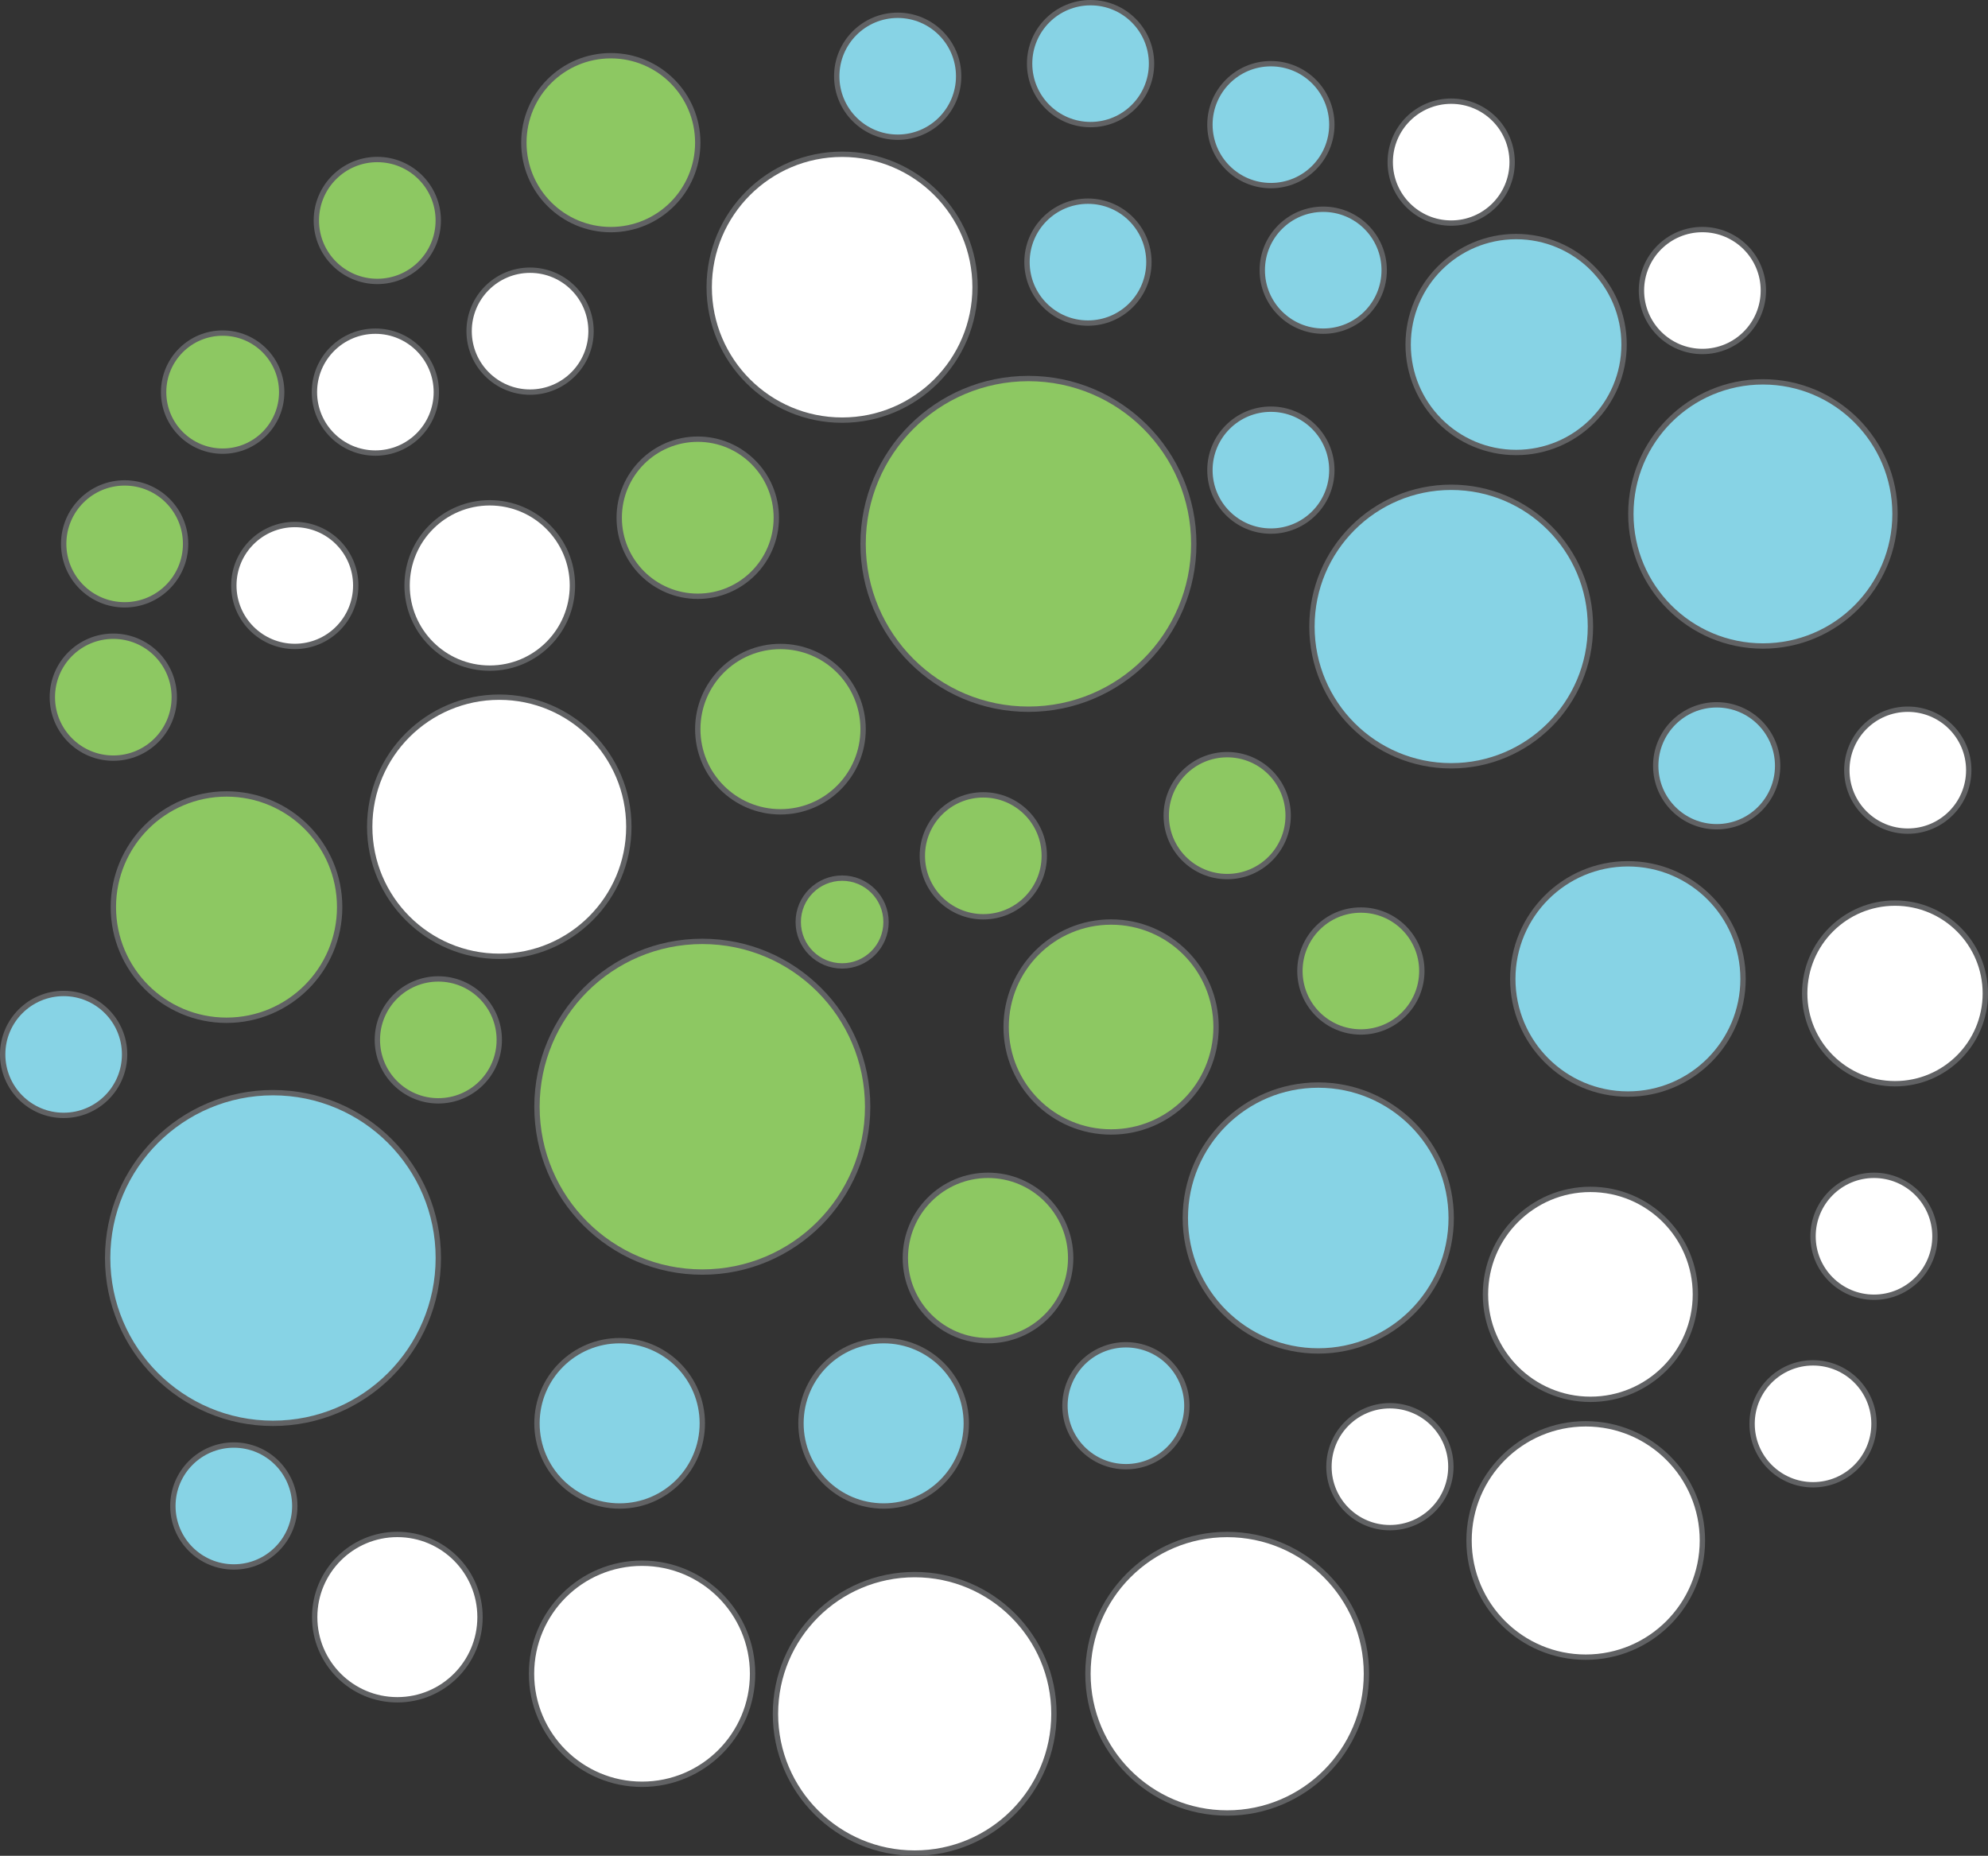 <svg id="Layer_1" data-name="Layer 1" xmlns="http://www.w3.org/2000/svg" viewBox="0 0 371.78 347.05"><rect x="0" y="0" width="371.78" height="347.05" fill="#333333" stroke="none"/><defs><style>.cls-1{fill:#8dc862;}.cls-1,.cls-2,.cls-3{stroke:#616264;stroke-miterlimit:10;}.cls-2{fill:#fff;}.cls-3{fill:#87d3e5;}</style></defs><circle class="cls-1" cx="42.36" cy="169.64" r="21.16"/><circle class="cls-1" cx="130.49" cy="96.82" r="14.69"/><circle class="cls-2" cx="93.37" cy="154.61" r="24.23"/><circle class="cls-3" cx="51.05" cy="235.26" r="30.92"/><circle class="cls-1" cx="131.34" cy="206.97" r="30.92"/><circle class="cls-1" cx="145.95" cy="136.36" r="15.46"/><circle class="cls-3" cx="165.25" cy="266.18" r="15.46"/><circle class="cls-1" cx="184.77" cy="235.26" r="15.46"/><circle class="cls-2" cx="74.31" cy="302.42" r="15.46"/><circle class="cls-3" cx="115.88" cy="266.18" r="15.46"/><circle class="cls-1" cx="207.79" cy="192.06" r="19.63"/><circle class="cls-1" cx="192.33" cy="101.71" r="30.92"/><circle class="cls-2" cx="120.07" cy="313.01" r="20.67"/><circle class="cls-3" cx="210.56" cy="262.89" r="11.4"/><circle class="cls-3" cx="246.53" cy="227.78" r="24.86"/><circle class="cls-2" cx="229.5" cy="313.01" r="26.04"/><circle class="cls-3" cx="271.39" cy="117.17" r="26.04"/><circle class="cls-1" cx="254.5" cy="181.59" r="11.4"/><circle class="cls-2" cx="259.93" cy="274.29" r="11.4"/><circle class="cls-3" cx="304.44" cy="183.07" r="21.53"/><circle class="cls-2" cx="171.06" cy="320.51" r="26.04"/><circle class="cls-1" cx="183.89" cy="160.05" r="11.4"/><circle class="cls-1" cx="229.5" cy="152.53" r="11.4"/><circle class="cls-2" cx="91.59" cy="109.49" r="15.46"/><circle class="cls-2" cx="297.43" cy="242.06" r="19.63"/><circle class="cls-1" cx="114.23" cy="26.68" r="16.26"/><circle class="cls-2" cx="157.49" cy="53.71" r="24.86"/><circle class="cls-3" cx="167.88" cy="14.26" r="11.4"/><circle class="cls-3" cx="237.67" cy="23.31" r="11.4"/><circle class="cls-3" cx="237.67" cy="87.92" r="11.4"/><circle class="cls-3" cx="321.04" cy="143.21" r="11.4"/><circle class="cls-2" cx="99.13" cy="61.93" r="11.4"/><circle class="cls-2" cx="55.13" cy="109.49" r="11.4"/><circle class="cls-2" cx="70.2" cy="73.33" r="11.4"/><circle class="cls-3" cx="43.73" cy="281.64" r="11.4"/><circle class="cls-1" cx="81.97" cy="194.47" r="11.4"/><circle class="cls-2" cx="296.55" cy="288.09" r="21.82"/><circle class="cls-3" cx="283.53" cy="64.43" r="20.19"/><circle class="cls-3" cx="329.69" cy="96.11" r="24.7"/><circle class="cls-2" cx="354.39" cy="185.78" r="16.89"/><circle class="cls-2" cx="356.78" cy="144.03" r="11.4"/><circle class="cls-2" cx="350.46" cy="231.2" r="11.4"/><circle class="cls-2" cx="339.06" cy="266.27" r="11.4"/><circle class="cls-3" cx="11.9" cy="197.19" r="11.4"/><circle class="cls-3" cx="203.46" cy="49.02" r="11.4"/><circle class="cls-3" cx="203.95" cy="11.9" r="11.4"/><circle class="cls-2" cx="271.39" cy="30.32" r="11.4"/><circle class="cls-2" cx="318.37" cy="54.33" r="11.4"/><circle class="cls-1" cx="41.64" cy="73.33" r="11.04"/><circle class="cls-3" cx="247.46" cy="50.53" r="11.4"/><circle class="cls-1" cx="21.19" cy="130.38" r="11.4"/><circle class="cls-1" cx="70.56" cy="41.23" r="11.4"/><circle class="cls-1" cx="23.31" cy="101.71" r="11.4"/><circle class="cls-1" cx="157.49" cy="172.43" r="8.21"/></svg>